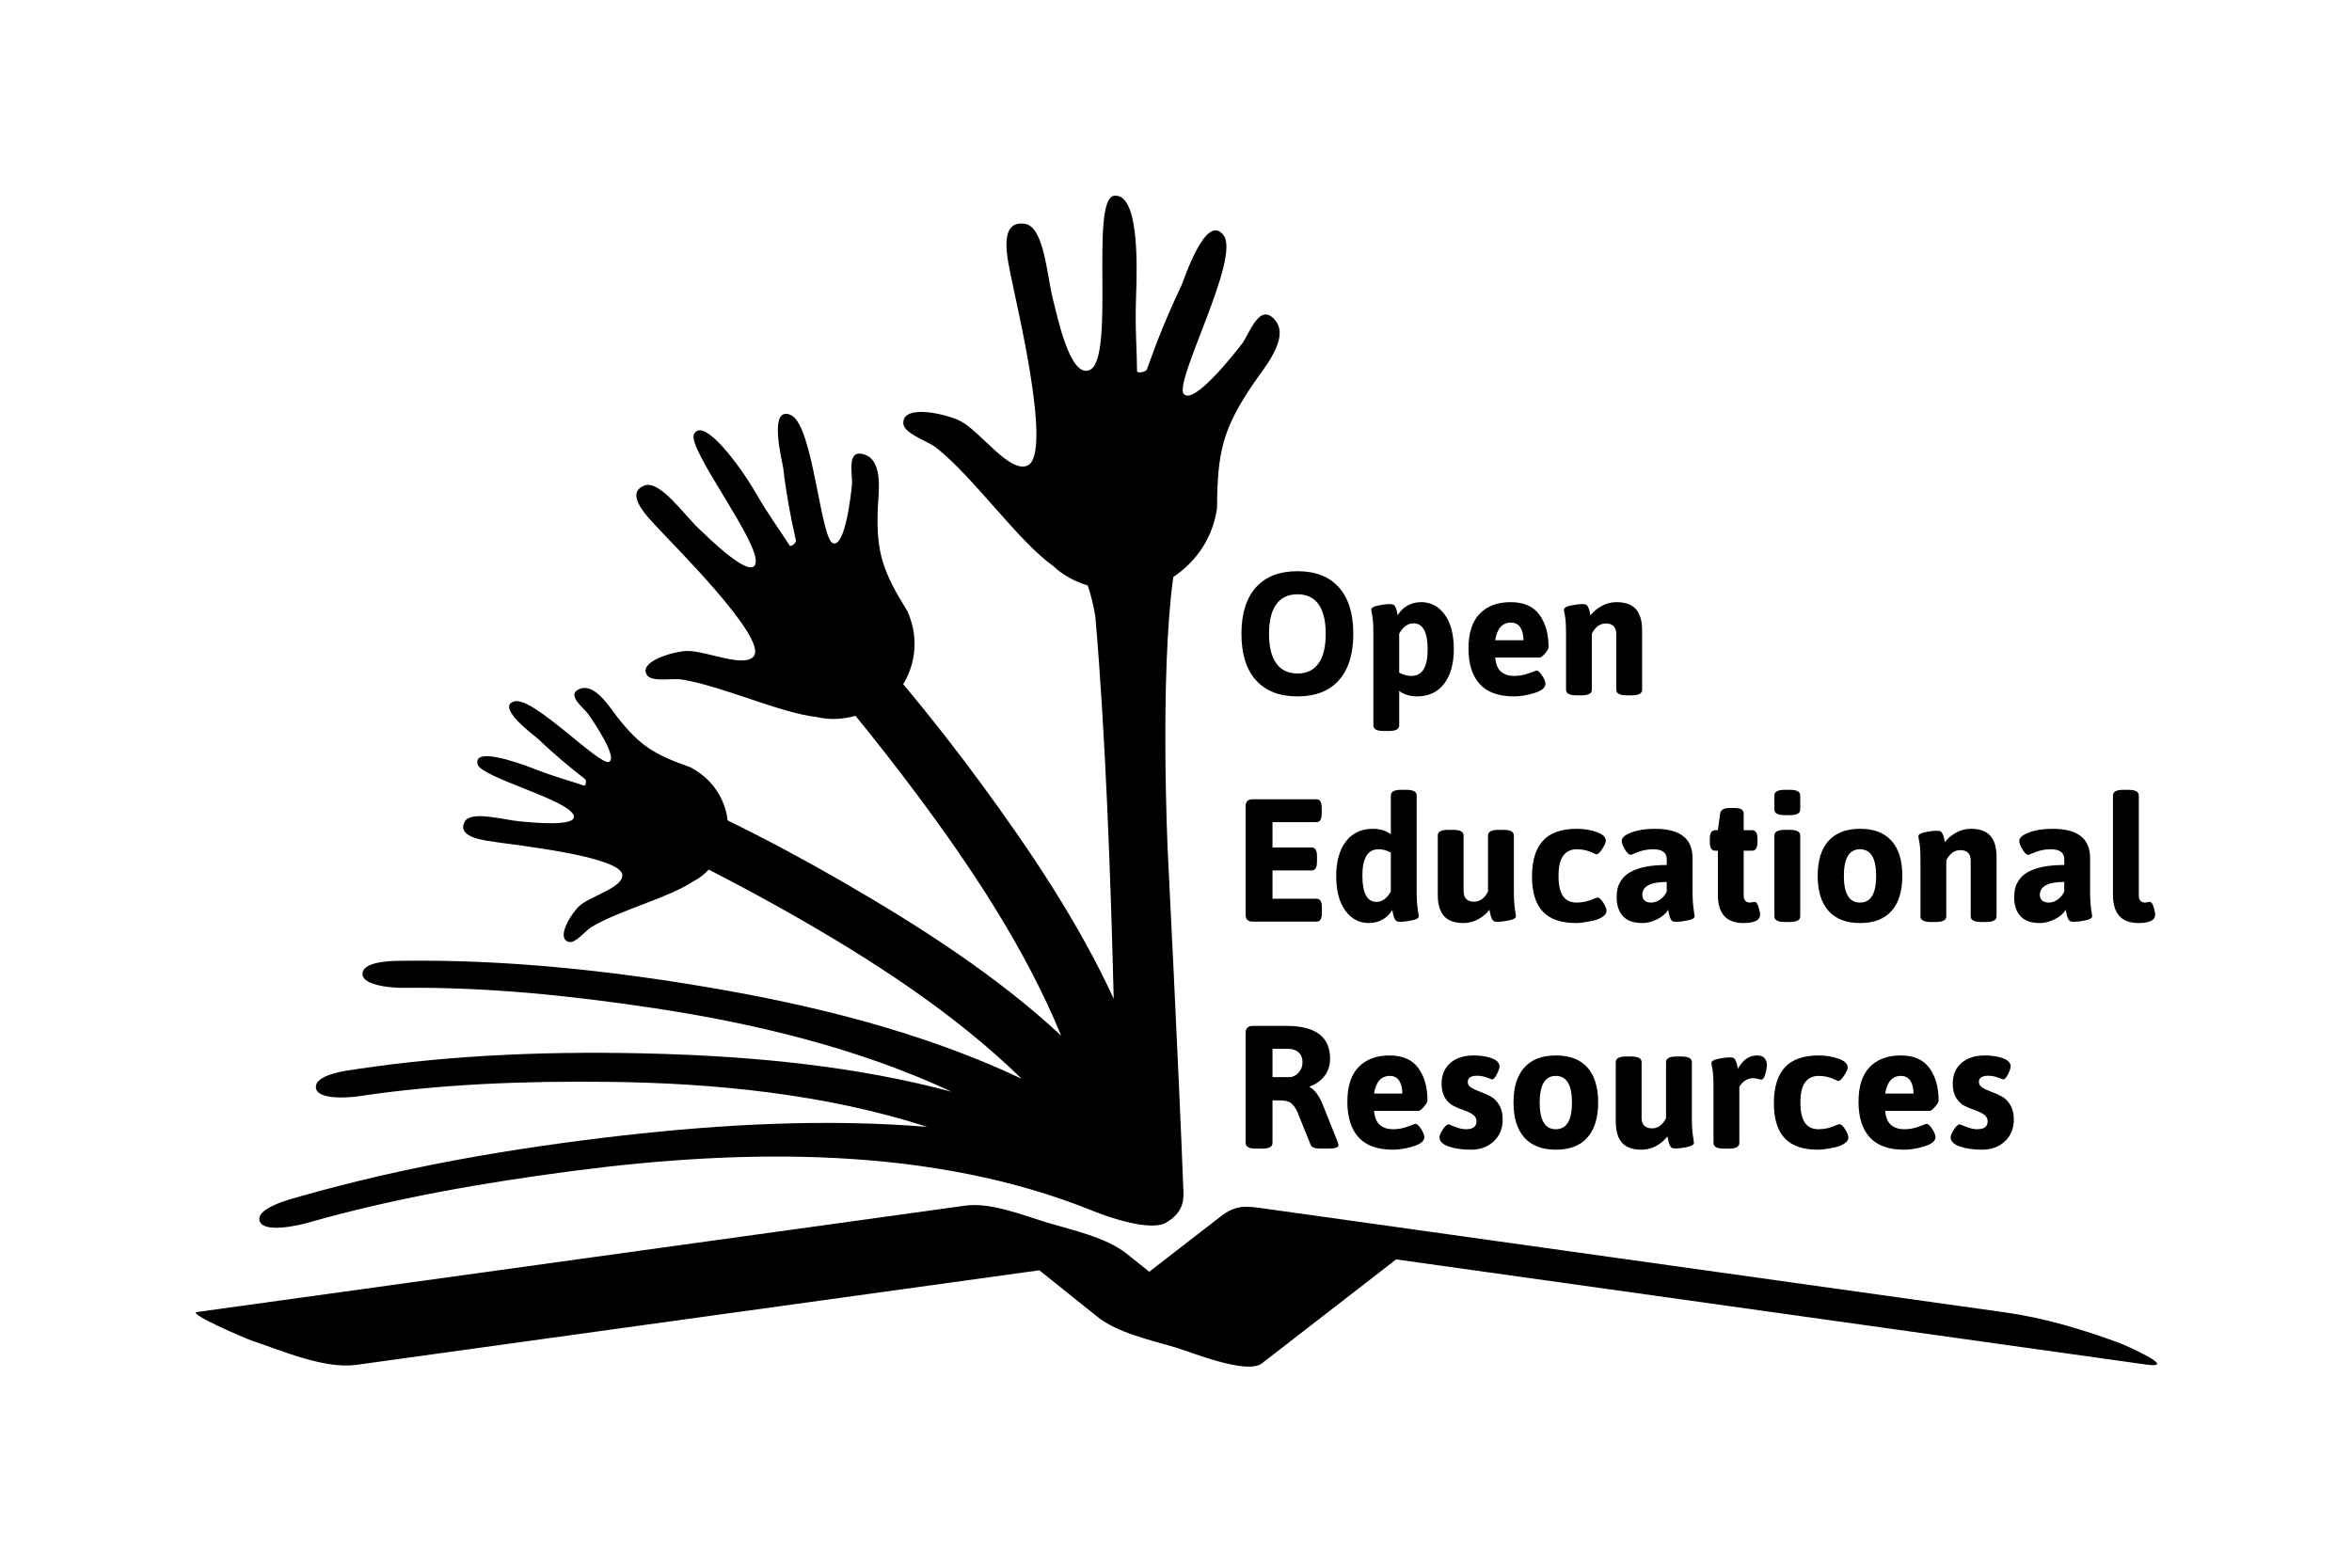<?xml version="1.0" encoding="UTF-8" standalone="no"?>
<svg
   xmlns:dc="http://purl.org/dc/elements/1.1/"
   xmlns:cc="http://creativecommons.org/ns#"
   xmlns:rdf="http://www.w3.org/1999/02/22-rdf-syntax-ns#"
   xmlns:svg="http://www.w3.org/2000/svg"
   xmlns="http://www.w3.org/2000/svg"
   xmlns:sodipodi="http://sodipodi.sourceforge.net/DTD/sodipodi-0.dtd"
   xmlns:inkscape="http://www.inkscape.org/namespaces/inkscape"
   enable-background="new 0 0 850.39 566.93"
   viewBox="0 0 850.39 566.93"
   xml:space="preserve"
   id="svg2"
   version="1.1"
   inkscape:version="0.48.1 r9760"
   width="100%"
   height="100%"
   sodipodi:docname="oer-logo_cleaned.svg"><defs
   id="defs1114" /><sodipodi:namedview
   pagecolor="#ffffff"
   bordercolor="#666666"
   borderopacity="1"
   objecttolerance="10"
   gridtolerance="10"
   guidetolerance="10"
   inkscape:pageopacity="0"
   inkscape:pageshadow="2"
   inkscape:window-width="640"
   inkscape:window-height="480"
   id="namedview1112"
   showgrid="false"
   inkscape:zoom="0.51329088"
   inkscape:cx="425.195"
   inkscape:cy="269.01482"
   inkscape:window-x="0"
   inkscape:window-y="0"
   inkscape:window-maximized="0"
   inkscape:current-layer="svg2" />


	
	
		
			
				
					
				
			
			
				
				
				
				
				
				
				
				
				
				
				
				
				
				
				
				
				
				
				
				
				
				
				
				
			
			
				
			
		
	


	


	
	
	
	
	
	
	
	
	
	
	
	
	
	
	
	
	
	
	
	
	
	
	
	



	
		
			
				<path
   d="m128.733,493.589c92.676-12.836 185.363-25.673 278.046-38.506-19.354-5.801-38.723-11.582-58.087-17.383l48.115,38.511c7.356,5.883 19.467,8.449 28.289,11.088 5.367,1.603 25.703,9.96 31.15,5.745l49.713-38.509-4.629.419c91.541,12.833 183.076,25.675 274.619,38.509 12.293,1.725-7.633-7.05-9.396-7.703-13.371-4.949-27.4-9.173-41.586-11.161-59.627-8.36-119.26-16.726-178.898-25.087l-88.553-12.413c-6.861-.965-10.467-1.615-16.23,2.852l-41.951,32.492c-1.112.855-2.218,1.716-3.33,2.578 19.816,5.611 39.63,11.221 59.433,16.837-11.682-9.359-23.381-18.716-35.072-28.072-4.314-3.455-8.627-6.908-12.941-10.359-7.404-5.931-19.497-8.513-28.391-11.172-8.511-2.552-20.736-7.541-29.908-6.277-21.11,2.922-42.21,5.846-63.312,8.774l-207.535,28.742c-2.367.325-4.731.654-7.085.982-3.621.5 17.784,9.649 19.767,10.31 10.523,3.495 26.304,10.394 37.772,8.803z"
   id="path110" />
			
		
		
			<path
   d="m454.092,245.988c-3.492-3.898-5.236-9.493-5.236-16.786s1.744-12.887 5.236-16.786 8.496-5.849 15.018-5.849 11.516,1.95 14.986,5.849 5.205,9.494 5.205,16.786-1.734,12.888-5.205,16.786-8.467,5.849-14.986,5.849-11.528-1.95-15.018-5.849zm7.351-6.101c1.744,2.444 4.301,3.667 7.666,3.667s5.91-1.223 7.635-3.667 2.588-6.007 2.588-10.686-.863-8.229-2.588-10.653-4.27-3.636-7.635-3.636-5.922,1.212-7.666,3.636c-1.746,2.424-2.619,5.975-2.619,10.653s.873,8.242 2.619,10.686z"
   id="path112" />
			<path
   d="m496.557,262.331v-32.94c0-3.161-.127-5.374-.379-6.639s-.379-2.023-.379-2.276c0-.673.852-1.179 2.555-1.517 1.705-.337 2.977-.506 3.818-.506s1.398.085 1.672.253 .494.433.662.79 .295.664.379.917 .18.632.285,1.138 .178.822.221.948c.756-1.391 1.881-2.529 3.375-3.414s3.186-1.328 5.08-1.328c3.49,0 6.33,1.508 8.518,4.521s3.281,7.166 3.281,12.455-1.168,9.463-3.502,12.519-5.605,4.584-9.812,4.584c-2.482,0-4.627-.653-6.436-1.96v12.455c0,1.349-1.262,2.023-3.785,2.023h-1.768c-2.524.001-3.785-.674-3.785-2.023zm13.755-17.892c3.91,0 5.867-3.171 5.867-9.516 0-6.343-1.703-9.516-5.111-9.516-2.02,0-3.744,1.244-5.174,3.73v14.1c1.43.801 2.903,1.202 4.418,1.202z"
   id="path114" />
			<path
   d="m535.014,247.379c-2.713-2.972-4.068-7.261-4.068-12.867s1.355-9.8 4.068-12.581 6.438-4.174 11.17-4.174 8.201,1.518 10.41,4.553 3.312,6.955 3.312,11.76c0,.506-.432,1.255-1.293,2.245s-1.504,1.485-1.924,1.485h-16.089c.209,2.402.924,4.109 2.145,5.121s2.775,1.518 4.67,1.518c1.893,0 3.701-.326 5.426-.98s2.607-.979 2.65-.979c.631,0 1.334.622 2.113,1.865s1.168,2.224 1.168,2.939c0,1.392-1.316,2.498-3.943,3.319s-5.102,1.233-7.414,1.233c-5.554,0-9.686-1.486-12.401-4.457zm15.806-15.839c0-1.938-.379-3.487-1.135-4.646s-1.895-1.739-3.408-1.739c-3.113,0-5.006,2.129-5.678,6.386h10.221z"
   id="path116" />
			<path
   d="m566.217,249.434v-20.043c0-3.161-.127-5.374-.379-6.639s-.379-2.023-.379-2.276c0-.673.852-1.179 2.555-1.517 1.705-.337 2.977-.506 3.818-.506s1.398.085 1.672.253 .494.433.662.79 .295.654.379.885 .18.623.285,1.17 .178.885.221,1.012c1.01-1.349 2.355-2.486 4.037-3.414s3.471-1.392 5.363-1.392c3.156,0 5.49.833 7.004,2.498 1.516,1.665 2.271,4.247 2.271,7.745v21.434c0,1.35-1.262,2.022-3.785,2.022h-1.768c-2.523,0-3.785-.673-3.785-2.022v-20.043c0-2.613-1.262-3.92-3.785-3.92-2.105,0-3.787,1.223-5.049,3.667v20.296c0,1.35-1.262,2.022-3.785,2.022h-1.768c-2.522,0-3.784-.673-3.784-2.022z"
   id="path118" />
			<path
   d="m450.369,330.765v-39.199c0-1.686.84-2.529 2.523-2.529h23.094c1.262,0 1.893,1.054 1.893,3.161v1.96c0,2.108-.631,3.161-1.893,3.161h-15.9v9.168h14.197c1.262,0 1.893,1.054 1.893,3.161v1.96c0,2.108-.631,3.161-1.893,3.161h-14.197v10.243h15.965c1.262,0 1.893,1.054 1.893,3.161v1.96c0,2.108-.631,3.161-1.893,3.161h-23.158c-1.684,0-2.524-.843-2.524-2.529z"
   id="path120" />
			<path
   d="m494.916,333.8c-3.492,0-6.332-1.507-8.518-4.521s-3.281-7.165-3.281-12.456 1.166-9.462 3.502-12.519c2.334-3.056 5.604-4.584 9.811-4.584 2.482,0 4.627.654 6.438,1.961v-14.036c0-1.349 1.262-2.023 3.785-2.023h1.766c2.525,0 3.787.675 3.787,2.023v34.521c0,2.614.125,4.806.379,6.576l.379,2.592c0,.675-.854,1.181-2.557,1.518s-2.977.506-3.816.506-1.4-.084-1.674-.253-.494-.442-.662-.822-.295-.695-.379-.948-.178-.664-.283-1.233c-.105-.568-.18-.916-.221-1.043-.758,1.392-1.883,2.529-3.375,3.414-1.495.885-3.188,1.327-5.081,1.327zm2.775-7.65c2.02,0 3.744-1.243 5.176-3.73v-14.099c-1.432-.801-2.904-1.202-4.418-1.202-3.912,0-5.867,3.173-5.867,9.516s1.703,9.515 5.109,9.515z"
   id="path122" />
			<path
   d="m519.838,323.558v-21.434c0-1.349 1.262-2.023 3.787-2.023h1.766c2.525,0 3.787.675 3.787,2.023v20.042c0,2.614 1.262,3.92 3.785,3.92 2.104,0 3.785-1.222 5.049-3.667v-20.295c0-1.349 1.262-2.023 3.785-2.023h1.768c2.523,0 3.785.675 3.785,2.023v20.042c0,2.614.127,4.806.379,6.576l.379,2.592c0,.675-.854,1.181-2.557,1.518s-2.977.506-3.816.506-1.4-.084-1.672-.253c-.275-.168-.496-.453-.664-.854s-.295-.717-.379-.948-.178-.643-.283-1.233c-.105-.59-.18-.948-.221-1.075-1.01,1.35-2.346,2.488-4.006,3.415s-3.461,1.391-5.396,1.391c-3.154,0-5.488-.832-7.004-2.497-1.514-1.666-2.272-4.247-2.272-7.746z"
   id="path124" />
			<path
   d="m557.824,329.658c-2.609-2.76-3.912-6.996-3.912-12.708s1.314-10.011 3.943-12.898 6.719-4.331 12.271-4.331c2.566,0 4.953.391 7.162,1.17s3.312,1.845 3.312,3.193c0,.632-.432,1.603-1.293,2.908-.863,1.307-1.547,1.96-2.051,1.96-.168,0-.547-.147-1.137-.442-1.852-.927-3.848-1.392-5.994-1.392s-3.785.781-4.922,2.34-1.703,3.983-1.703,7.271 .537,5.723 1.609,7.303 2.713,2.371 4.922,2.371 4.344-.484 6.404-1.454c.672-.253 1.051-.38 1.137-.38 .631,0 1.334.623 2.113,1.865s1.166,2.245 1.166,3.004-.463,1.454-1.387,2.086c-.926.633-2.041,1.097-3.346,1.392-2.691.589-4.795.885-6.309.885-5.381-.001-9.377-1.381-11.985-4.143z"
   id="path126" />
			<path
   d="m584.514,324.569c0-1.179.104-2.254.314-3.224s.695-2.013 1.451-3.13 1.768-2.033 3.029-2.751c2.986-1.77 7.424-2.655 13.314-2.655v-2.086c0-2.402-1.641-3.604-4.922-3.604-2.314,0-4.566.506-6.752,1.518-.758.338-1.199.506-1.326.506-.631,0-1.336-.652-2.113-1.96s-1.166-2.339-1.166-3.098c0-1.139 1.166-2.15 3.502-3.035 2.334-.885 5.184-1.328 8.549-1.328 9.043,0 13.566,3.521 13.566,10.56v11.886c0,2.614.127,4.806.379,6.576l.379,2.592c0,.675-.854,1.181-2.557,1.518s-2.977.506-3.816.506-1.4-.084-1.672-.253c-.275-.168-.496-.453-.664-.854s-.295-.717-.379-.948-.178-.643-.283-1.233c-.105-.59-.18-.948-.221-1.075-.758,1.35-2.061,2.488-3.912,3.415s-3.639,1.391-5.363,1.391c-3.24,0-5.605-.843-7.1-2.529s-2.237-3.923-2.237-6.705zm9.275-.949c0,.844.271,1.518.82,2.023s1.365.759 2.461.759c1.092,0 2.166-.379 3.217-1.138s1.83-1.707 2.336-2.846v-3.478c-5.891.002-8.834,1.562-8.834,4.68z"
   id="path128" />
			<path
   d="m632.721,326.403 1.703-.253c.547,0 1.01.622 1.389,1.865s.568,2.14.568,2.688c0,2.065-2.02,3.098-6.059,3.098-6.143,0-9.213-3.414-9.213-10.242v-15.934h-1.01c-1.262,0-1.893-1.053-1.893-3.161v-1.074c0-2.107.631-3.162 1.893-3.162h1.01l.82-6.006c.211-1.349 1.346-2.023 3.408-2.023h1.955c2.104,0 3.156.675 3.156,2.023v6.006h3.092c1.262,0 1.893,1.055 1.893,3.162v1.074c0,2.108-.631,3.161-1.893,3.161h-3.092v16.06c.001,1.811.757,2.718 2.273,2.718z"
   id="path130" />
			<path
   d="m645.34,294.79c-2.523,0-3.785-.674-3.785-2.023v-5.121c0-1.349 1.262-2.023 3.785-2.023h1.768c2.523,0 3.785.675 3.785,2.023v5.121c0,1.35-1.262,2.023-3.785,2.023h-1.768zm-3.785,36.608v-29.273c0-1.349 1.262-2.023 3.785-2.023h1.768c2.523,0 3.785.675 3.785,2.023v29.273c0,1.35-1.262,2.022-3.785,2.022h-1.768c-2.524,0-3.785-.673-3.785-2.022z"
   id="path132" />
			<path
   d="m661.115,329.406c-2.609-2.929-3.912-7.154-3.912-12.677s1.303-9.736 3.912-12.645 6.414-4.363 11.42-4.363 8.803,1.455 11.389,4.363 3.881,7.123 3.881,12.645-1.293,9.748-3.881,12.677-6.383,4.395-11.389,4.395-8.812-1.465-11.42-4.395zm5.553-12.645c0,6.428 1.945,9.642 5.836,9.642s5.836-3.214 5.836-9.642-1.945-9.643-5.836-9.643-5.836,3.215-5.836,9.643z"
   id="path134" />
			<path
   d="m694.367,331.398v-20.043c0-3.161-.127-5.374-.379-6.639s-.379-2.023-.379-2.276c0-.673.852-1.179 2.555-1.517 1.705-.337 2.977-.506 3.818-.506s1.398.085 1.672.253 .494.433.662.79 .295.654.379.885 .18.623.285,1.17 .178.885.221,1.012c1.01-1.349 2.355-2.486 4.037-3.414s3.471-1.392 5.363-1.392c3.156,0 5.49.833 7.004,2.498 1.516,1.665 2.271,4.247 2.271,7.745v21.434c0,1.35-1.262,2.022-3.785,2.022h-1.768c-2.523,0-3.785-.673-3.785-2.022v-20.043c0-2.613-1.262-3.92-3.785-3.92-2.105,0-3.787,1.223-5.049,3.667v20.296c0,1.35-1.262,2.022-3.785,2.022h-1.768c-2.522,0-3.784-.673-3.784-2.022z"
   id="path136" />
			<path
   d="m728.25,324.569c0-1.179.105-2.254.316-3.224s.693-2.013 1.451-3.13 1.766-2.033 3.027-2.751c2.986-1.77 7.424-2.655 13.314-2.655v-2.086c0-2.402-1.641-3.604-4.922-3.604-2.314,0-4.564.506-6.752,1.518-.756.338-1.197.506-1.324.506-.631,0-1.336-.652-2.113-1.96s-1.168-2.339-1.168-3.098c0-1.139 1.168-2.15 3.502-3.035s5.184-1.328 8.551-1.328c9.043,0 13.564,3.521 13.564,10.56v11.886c0,2.614.127,4.806.379,6.576l.379,2.592c0,.675-.852,1.181-2.555,1.518-1.705.338-2.977.506-3.818.506s-1.398-.084-1.672-.253-.494-.453-.662-.854-.295-.717-.379-.948-.18-.643-.283-1.233c-.105-.59-.18-.948-.221-1.075-.758,1.35-2.062,2.488-3.912,3.415s-3.641,1.391-5.365,1.391c-3.238,0-5.605-.843-7.098-2.529s-2.239-3.923-2.239-6.705zm9.275-.949c0,.844.273,1.518.82,2.023s1.367.759 2.461.759 2.166-.379 3.219-1.138 1.83-1.707 2.334-2.846v-3.478c-5.89.002-8.834,1.562-8.834,4.68z"
   id="path138" />
			<path
   d="m775.572,326.403 1.705-.253c.545,0 1.01.622 1.387,1.865s.568,2.14.568,2.688c0,2.065-2.02,3.098-6.057,3.098-6.143,0-9.213-3.414-9.213-10.242v-35.912c0-1.349 1.262-2.023 3.785-2.023h1.768c2.523,0 3.785.675 3.785,2.023v36.038c.001,1.811.759,2.718 2.272,2.718z"
   id="path140" />
			<path
   d="m450.369,413.362v-39.832c0-1.686.84-2.529 2.523-2.529h12.305c10.475,0 15.711,3.962 15.711,11.887 0,2.36-.662,4.415-1.986,6.164-1.326,1.75-3.125,3.046-5.396,3.889v.253c.799.295 1.619,1.001 2.461,2.118s1.535,2.35 2.082,3.698l5.553,13.91c.211.548.316.948.316,1.201 0,.844-1.262,1.264-3.785,1.264h-2.588c-2.104,0-3.324-.442-3.66-1.327l-4.984-12.329c-.715-1.391-1.482-2.371-2.303-2.94s-2.178-.854-4.07-.854h-2.461v15.428c0,1.35-1.262,2.022-3.785,2.022h-2.146c-2.525-.001-3.787-.674-3.787-2.023zm9.717-23.836h5.994c1.305,0 2.439-.527 3.408-1.581s1.451-2.328 1.451-3.825-.475-2.676-1.42-3.541c-.947-.863-2.24-1.296-3.881-1.296h-5.553v10.243z"
   id="path142" />
			<path
   d="m491.225,411.307c-2.713-2.972-4.07-7.261-4.07-12.867s1.357-9.8 4.07-12.581 6.436-4.174 11.168-4.174 8.203,1.518 10.412,4.553 3.312,6.955 3.312,11.76c0,.506-.432,1.255-1.295,2.245s-1.504,1.485-1.924,1.485h-16.09c.211,2.402.924,4.109 2.145,5.121s2.777,1.518 4.67,1.518 3.701-.326 5.426-.98 2.609-.979 2.65-.979c.631,0 1.336.622 2.115,1.865s1.166,2.224 1.166,2.939c0,1.392-1.314,2.498-3.943,3.319s-5.102,1.233-7.414,1.233c-5.553,0-9.685-1.486-12.398-4.457zm15.806-15.839c0-1.938-.379-3.487-1.137-4.646s-1.893-1.739-3.406-1.739c-3.115,0-5.008,2.129-5.68,6.386h10.223z"
   id="path144" />
			<path
   d="m520.469,411.275c0-.674.4-1.622 1.199-2.845s1.514-1.834 2.145-1.834c.084,0 .842.296 2.273.886s2.732.885 3.912.885c2.564,0 3.848-.948 3.848-2.845 0-1.012-.432-1.823-1.293-2.435s-1.914-1.127-3.154-1.549-2.482-.927-3.723-1.518-2.295-1.559-3.156-2.908-1.293-3.076-1.293-5.185c0-3.161 1.041-5.659 3.123-7.492s4.91-2.751 8.486-2.751c1.682,0 3.281.169 4.797.506 3.027.675 4.543,1.834 4.543,3.478 0,.549-.316,1.466-.947,2.751-.631,1.286-1.221,1.928-1.768,1.928-.041,0-.662-.221-1.861-.664s-2.365-.663-3.502-.663c-2.271,0-3.406.759-3.406,2.275 0,.844.43,1.528 1.293,2.056s1.914,1.011 3.154,1.454 2.482.99 3.725,1.644 2.291,1.687 3.154,3.098 1.293,3.151 1.293,5.217c0,3.33-1.084,5.996-3.25,7.998s-4.879,3.003-8.139,3.003-5.984-.391-8.172-1.17-3.281-1.887-3.281-3.32z"
   id="path146" />
			<path
   d="m551.135,411.369c-2.609-2.929-3.912-7.154-3.912-12.677s1.303-9.736 3.912-12.645 6.414-4.363 11.422-4.363c5.004,0 8.801,1.455 11.389,4.363s3.881,7.123 3.881,12.645-1.295,9.748-3.881,12.677-6.385,4.395-11.389,4.395c-5.008,0-8.815-1.464-11.422-4.395zm5.553-12.644c0,6.428 1.945,9.642 5.836,9.642s5.838-3.214 5.838-9.642-1.947-9.643-5.838-9.643-5.836,3.215-5.836,9.643z"
   id="path148" />
			<path
   d="m584.197,405.522v-21.434c0-1.349 1.262-2.023 3.787-2.023h1.766c2.525,0 3.787.675 3.787,2.023v20.042c0,2.614 1.262,3.92 3.785,3.92 2.104,0 3.785-1.222 5.049-3.667v-20.295c0-1.349 1.262-2.023 3.785-2.023h1.768c2.523,0 3.785.675 3.785,2.023v20.042c0,2.614.127,4.806.379,6.576l.379,2.592c0,.675-.854,1.181-2.557,1.518s-2.977.506-3.816.506-1.4-.084-1.672-.253c-.275-.168-.496-.453-.664-.854s-.295-.717-.379-.948-.178-.643-.283-1.233c-.105-.59-.18-.948-.221-1.075-1.01,1.35-2.346,2.488-4.006,3.415s-3.461,1.391-5.396,1.391c-3.154,0-5.488-.832-7.004-2.497-1.514-1.666-2.272-4.247-2.272-7.746z"
   id="path150" />
			<path
   d="m619.533,413.362v-20.043c0-3.161-.127-5.374-.379-6.639s-.379-2.023-.379-2.276c0-.673.852-1.179 2.555-1.517 1.705-.337 2.977-.506 3.818-.506s1.398.085 1.672.253 .494.433.662.79 .295.654.379.885 .18.623.285,1.17 .178.885.221,1.012c1.766-3.203 4.059-4.806 6.877-4.806 1.346,0 2.281.349 2.809,1.044 .525.695.789,1.485.789,2.371s-.189,1.991-.568,3.319-.842,1.991-1.389,1.991c-.252,0-.693-.084-1.324-.253s-1.18-.253-1.641-.253c-2.105,0-3.787,1.054-5.049,3.161v20.296c0,1.35-1.262,2.022-3.785,2.022h-1.768c-2.523.001-3.785-.672-3.785-2.021z"
   id="path152" />
			<path
   d="m645.277,411.622c-2.609-2.76-3.912-6.996-3.912-12.708s1.314-10.011 3.943-12.898 6.719-4.331 12.271-4.331c2.566,0 4.953.391 7.162,1.17s3.312,1.845 3.312,3.193c0,.632-.432,1.603-1.293,2.908-.863,1.307-1.547,1.96-2.051,1.96-.168,0-.547-.147-1.137-.442-1.852-.927-3.848-1.392-5.994-1.392s-3.785.781-4.922,2.34-1.703,3.983-1.703,7.271 .537,5.723 1.609,7.303 2.713,2.371 4.922,2.371 4.344-.484 6.404-1.454c.672-.253 1.051-.38 1.137-.38 .631,0 1.334.623 2.113,1.865s1.166,2.245 1.166,3.004-.463,1.454-1.387,2.086c-.926.633-2.041,1.097-3.346,1.392-2.691.589-4.795.885-6.309.885-5.381-.001-9.377-1.381-11.985-4.143z"
   id="path154" />
			<path
   d="m676.035,411.307c-2.713-2.972-4.068-7.261-4.068-12.867s1.355-9.8 4.068-12.581 6.438-4.174 11.17-4.174 8.201,1.518 10.41,4.553 3.312,6.955 3.312,11.76c0,.506-.432,1.255-1.293,2.245s-1.504,1.485-1.924,1.485h-16.09c.209,2.402.924,4.109 2.145,5.121s2.775,1.518 4.67,1.518c1.893,0 3.701-.326 5.426-.98s2.607-.979 2.65-.979c.631,0 1.334.622 2.113,1.865s1.168,2.224 1.168,2.939c0,1.392-1.316,2.498-3.943,3.319s-5.102,1.233-7.414,1.233c-5.552,0-9.685-1.486-12.4-4.457zm15.807-15.839c0-1.938-.379-3.487-1.135-4.646s-1.895-1.739-3.408-1.739c-3.113,0-5.006,2.129-5.678,6.386h10.221z"
   id="path156" />
			<path
   d="m705.281,411.275c0-.674.398-1.622 1.199-2.845s1.514-1.834 2.145-1.834c.084,0 .842.296 2.271.886s2.734.885 3.912.885c2.564,0 3.85-.948 3.85-2.845 0-1.012-.432-1.823-1.295-2.435s-1.914-1.127-3.154-1.549-2.482-.927-3.723-1.518-2.293-1.559-3.154-2.908-1.295-3.076-1.295-5.185c0-3.161 1.041-5.659 3.125-7.492s4.91-2.751 8.486-2.751c1.682,0 3.281.169 4.795.506 3.029.675 4.543,1.834 4.543,3.478 0,.549-.314,1.466-.945,2.751-.633,1.286-1.221,1.928-1.768,1.928-.043,0-.662-.221-1.861-.664s-2.367-.663-3.502-.663c-2.271,0-3.408.759-3.408,2.275 0,.844.432,1.528 1.295,2.056s1.912,1.011 3.154,1.454 2.482.99 3.723,1.644 2.293,1.687 3.154,3.098 1.295,3.151 1.295,5.217c0,3.33-1.084,5.996-3.25,7.998s-4.881,3.003-8.141,3.003-5.984-.391-8.17-1.17-3.281-1.887-3.281-3.32z"
   id="path158" />
		
		
			<path
   d="m110.965,442.281c31.407-8.983 64.035-14.633 96.487-18.867 61.657-8.041 129.616-9.074 187.796,14.523 6.244,2.527 20.901,7.436 26.407,4.191 6.736-3.976 6.396-9.072 6.169-12.388-1.431-38.853-5.631-122.284-5.631-122.284s-2.9-63.199 2.017-98.805c6.476-4.289 13.94-12.213 15.819-24.77 .11-20.291 2.009-28.715 12.989-44.916 3.854-5.689 13.487-16.718 8.02-23.186-5.674-6.727-9.197,4.885-12.023,8.587-2.474,3.226-17.329,22.228-20.995,18.121-3.779-4.224 20.493-48.896 14.438-57.3-6.38-8.861-14.438,16.224-15.376,18.246-4.735,9.86-8.797,19.924-12.403,30.129 .024.655-2.798,1.611-3.568.771-.05-8.318-.784-15.668-.349-27.105 .518-13.508.719-37.242-7.842-36.447-9.09.842.527,59.124-9.012,63.059-7.18,2.961-11.774-20.318-13.096-25.151-2.205-8.042-3.128-26.646-10.223-27.751-10.275-1.6-5.912,14.283-4.989,19.314 1.491,8.112 15.234,64.004 5.894,68.111-6.41,2.82-16.757-11.991-23.945-15.933-4.698-2.595-21.447-6.646-20.938.761 .253,3.623 8.955,6.369 11.976,8.771 13.78,10.961 29.495,33.695 42.151,42.672 3.807,3.609 8.26,5.773 12.52,7.083 1.157,3.325 2.09,7.029 2.768,11.204 3.632,41.18 5.598,95.59 6.648,138.27-12.672-27.533-30.098-53.51-47.707-77.512-9.028-12.301-18.492-24.449-28.415-36.252 3.315-5.334 6.507-15.12 1.566-26.35-8.939-14.439-11.34-21.166-10.752-37.004 .2-5.564 2.136-17.203-4.617-19.631-7.013-2.518-4.356,7.111-4.717,10.859-.32,3.27-2.407,22.633-6.839,21.174-4.557-1.508-7.194-42.812-15.23-46.375-8.469-3.756-3.021,17.236-2.794,19.037 1.015,8.871 2.615,17.617 4.598,26.289 .306.453-1.274,2.252-2.187,1.965-3.736-5.882-7.523-10.811-12.297-19.093-5.643-9.792-18.939-27.771-22.348-21.329-2.723,5.209 24.301,39.641 22.222,46.877-1.685,5.885-17.386-9.746-20.469-12.648-5.149-4.826-14.074-17.658-19.589-15.638-8.009,2.938 2.146,12.478 5.049,15.674 4.658,5.173 39.258,39.372 34.451,45.991-3.301,4.535-17.207-1.877-24.066-1.821-4.487.028-18.167,3.781-14.514,8.837 1.793,2.467 9.182.971 12.396,1.475 14.646,2.324 35.9,12.217 48.866,13.572 5.126,1.257 10.004.695 14.033-.42 7.59,9.266 14.933,18.705 22.046,28.227 19.904,26.631 39.447,56.099 52.324,87.424-23.391-21.775-51.482-39.693-78.779-55.49-13.605-7.873-27.598-15.365-41.85-22.365-.446-4.93-3.49-14.057-13.475-19.209-13.152-4.656-18.219-7.736-26.412-18.191-2.875-3.664-8.006-12.119-13.358-10.203-5.566,1.986 1.228,6.792 3.028,9.383 1.581,2.25 10.767,15.732 7.325,17.074-3.534,1.381-27.419-23.73-34.149-21.887-7.105,1.945 7.478,12.596 8.598,13.631 5.391,5.17 11.064,9.947 16.935,14.488 .429.123.447,2.094-.253,2.379-5.424-1.854-10.342-3.062-17.67-5.916-8.666-3.378-22.387-7.744-20.95-1.856 1.187,4.729 31.995,12.583 34.658,18.294 2.158,4.641-15.692,2.682-19.107,2.41-5.681-.455-17.966-4.094-20.179.049-3.211,5.988 8.023,6.879 11.492,7.447 5.576.913 44.773,5.053 45.463,11.758 .472,4.605-11.329,7.646-15.414,11.205-2.675,2.321-8.855,11.748-3.933,13.111 2.403.659 6.03-4.096 8.229-5.418 10.037-6.039 28.119-10.618 36.627-16.414 2.32-1.129 4.211-2.66 5.751-4.326 10.013,5.148 19.923,10.467 29.641,15.982 29.134,16.533 59.161,35.894 83.474,59.646-35.57-16.828-75.028-26.577-113.729-33.131-35.726-6.039-72.59-9.951-109.184-9.533-2.641.026-15.041-.287-15.391,4.57-.324,4.746 12.068,5.262 14.695,5.23 30.279-.342 60.566,2.811 90.244,7.268 36.44,5.474 74.206,14.471 108.05,30.292-34.356-9.177-70.597-12.679-105.837-13.72-36.276-1.062-73.346.135-109.489,5.583-2.615.396-14.927,1.782-14.521,6.638 .406,4.742 12.742,3.549 15.34,3.156 29.906-4.502 60.361-5.559 90.4-5.223 38.178.422 78.346,4.369 115.3,16.277-36.626-3-74.001-.962-109.999,3.112-39.306,4.456-79.049,11.253-117.001,22.112-2.738.783-15.748,4.027-14.405,8.758 1.316,4.632 14.397,1.568 17.116.791z"
   fill-rule="evenodd"
   id="path160" />
		
	


	
		
	
	
		
			
				
					
				
			
			
				
				
				
				
				
				
				
				
				
				
				
				
				
				
				
				
				
				
				
				
				
				
				
				
				
				
			
			
				
			
		
	


	
		
			
				
			
		
		
			
			
			
			
			
			
			
			
			
			
			
			
			
			
			
			
			
			
			
			
			
			
			
			
			
			
		
		
			
		
	


	
		
			
				
			
		
		
			
			
			
			
			
			
			
			
			
			
			
			
			
			
			
			
			
			
			
			
			
			
			
			
			
			
		
		
			
		
	


	
		
	
	
		
			
				
			
		
		
			
			
			
			
			
			
		
		
			
		
	


	
		
			
		
	
	
		
		
		
		
		
		
	
	
		
	


	
		
			
		
	
	
		
		
		
		
		
		
	
	
		
	


	


	


	
	
	
	
	
	
	
	
	
	
	
	
	
	
	
	
	
	
	
	
	
	
	
	
	
	
	
	
	
	



	
		
	
	
		
		
		
		
		
		
		
		
		
		
		
		
		
		
		
		
		
		
		
		
		
		
		
		
		
		
		
		
		
		
	
	


	
		
	
	
		
		
		
		
		
		
		
		
		
		
		
		
		
		
		
		
		
		
		
		
		
		
		
		
		
		
		
		
		
		
	
	



	
		
	
	
	
		
		
		
		
		
		
		
		
		
		
		
			
			
			
		
	


	
		
	
	
	
		
		
		
		
		
		
		
		
		
		
		
			
			
			
		
	


	
		
	
	
	
		
		
		
		
		
		
		
		
		
		
		
			
			
			
		
	


	
		
	
	
		
			
				
					
				
			
			
				
				
				
				
				
				
				
				
				
				
				
				
				
				
				
				
				
				
				
				
				
				
				
				
				
				
			
			
				
			
		
	


	
		
			
				
			
		
		
			
			
			
			
			
			
			
			
			
			
			
			
			
			
			
			
			
			
			
			
			
			
			
			
			
			
		
		
			
		
	


	
		
			
				
			
		
		
			
			
			
			
			
			
			
			
			
			
			
			
			
			
			
			
			
			
			
			
			
			
			
			
			
			
		
		
			
		
	


	
		
	
	
		
		
		
		
		
		
		
		
		
		
		
		
		
		
		
		
		
		
		
		
		
		
		
		
	
	


	
		
	
	
		
		
		
		
		
		
		
		
		
		
		
		
		
		
		
		
		
		
		
		
		
		
		
		
		
		
	
	


	
		
	
	
		
		
		
		
		
		
	
	


	


	
	
	
	
	
	
	
	
	
	
	
	
	
	
	
	
	
	
	
	
	
	
	
	
	
	
	
	
	
	



	


	
		
			
			
			
			
			
			
			
			
			
			
			
				
				
				
			
		
	
	


	
		
	
	
		
		
		
		
		
		
		
		
		
		
		
		
		
		
		
		
		
		
		
		
		
		
		
		
		
		
	
	

</svg>